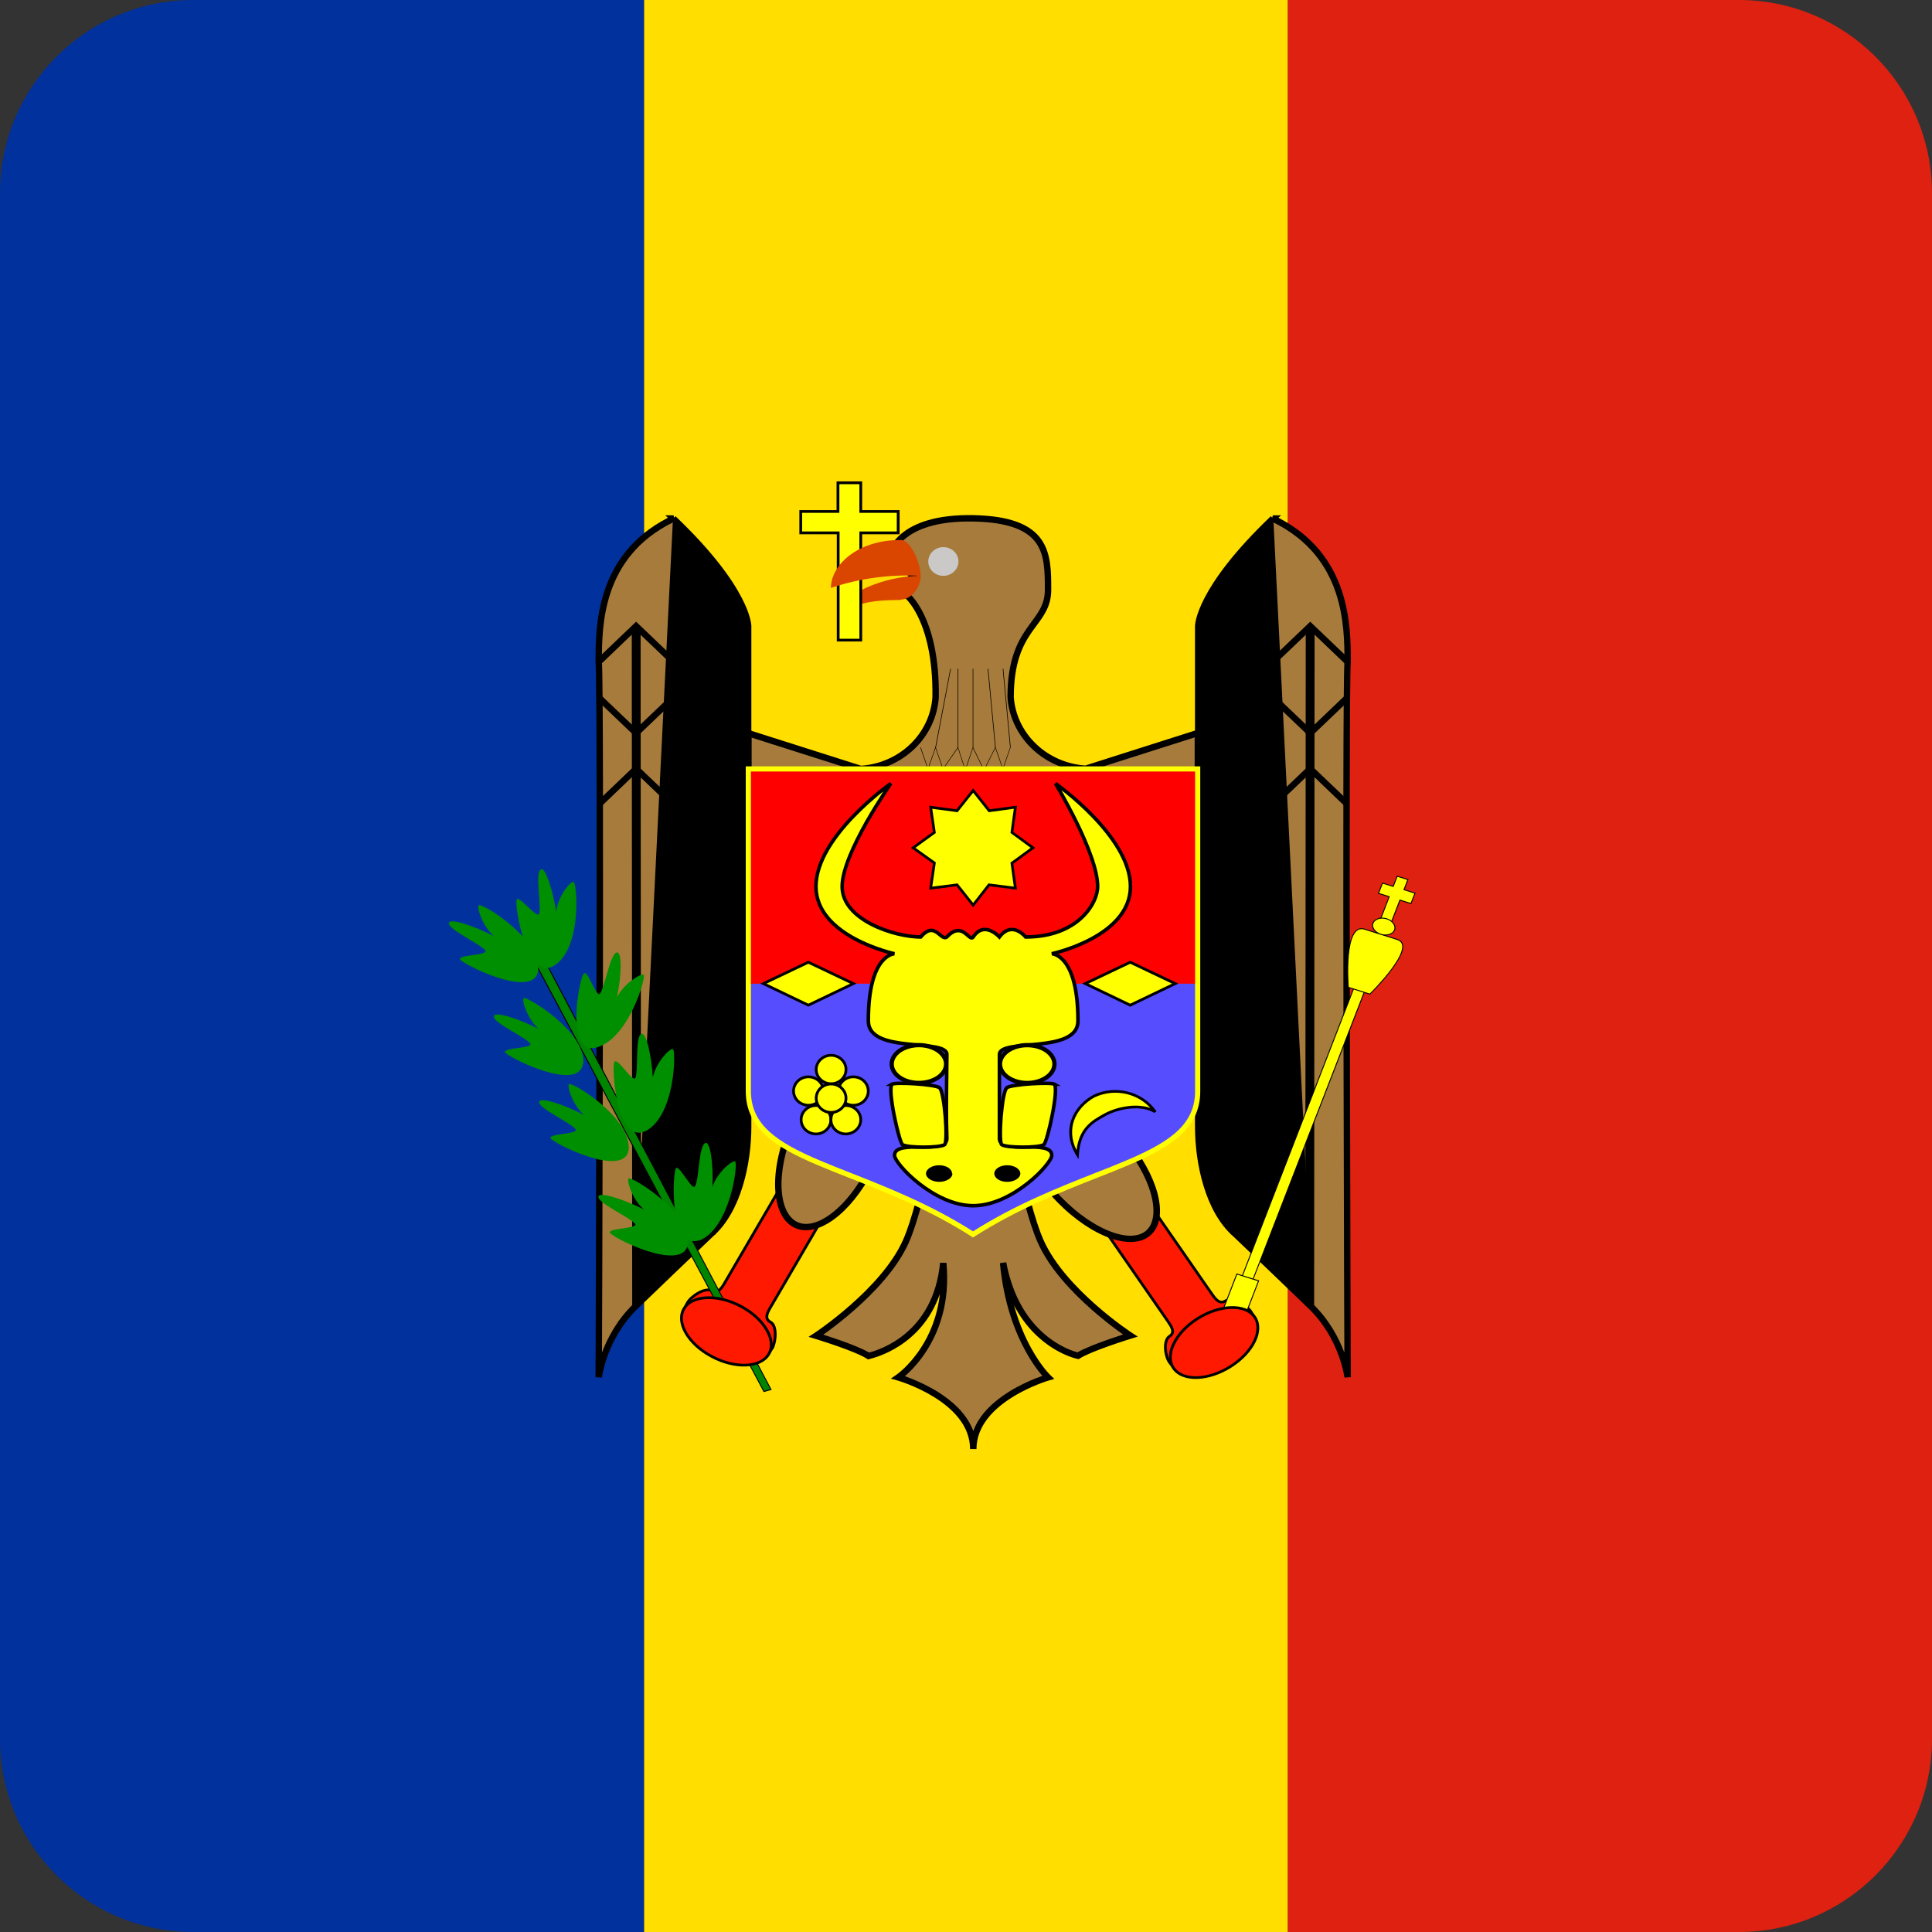 <svg width="40" height="40" viewBox="0 0 40 40" fill="none" xmlns="http://www.w3.org/2000/svg">
<rect x="0" y="0" width="40" height="40" fill="#333333" stroke="none"/>
<g clip-path="url(#clip0_17522_60674)">
<path fill-rule="evenodd" clip-rule="evenodd" d="M0 0H13.336V40H0V0Z" fill="#00319C"/>
<path fill-rule="evenodd" clip-rule="evenodd" d="M13.336 0H26.664V40H13.336V0Z" fill="#FFDE00"/>
<path fill-rule="evenodd" clip-rule="evenodd" d="M26.664 0H40V40H26.664V0Z" fill="#DE2110"/>
<path fill-rule="evenodd" clip-rule="evenodd" d="M22.63 25.119L24.169 27.339C24.256 27.465 24.34 27.587 24.213 27.668C24.081 27.751 24.123 28.076 24.21 28.201C24.381 28.449 24.596 28.493 24.724 28.413L25.891 27.674C26.019 27.593 26.059 27.387 25.888 27.139C25.791 27.015 25.504 26.851 25.376 26.931C25.245 27.014 25.16 26.892 25.076 26.77L23.532 24.543" fill="#FF1900"/>
<path fill-rule="evenodd" clip-rule="evenodd" d="M23.556 24.528L25.1 26.755C25.143 26.817 25.183 26.874 25.226 26.906C25.247 26.921 25.267 26.929 25.287 26.93C25.307 26.932 25.331 26.926 25.36 26.908C25.4 26.883 25.45 26.878 25.5 26.884C25.55 26.891 25.604 26.909 25.656 26.933C25.759 26.981 25.859 27.056 25.911 27.123L25.912 27.124C26.088 27.378 26.054 27.604 25.907 27.697L24.74 28.436C24.593 28.529 24.361 28.47 24.186 28.216C24.138 28.148 24.105 28.03 24.1 27.919C24.098 27.864 24.102 27.808 24.117 27.76C24.131 27.713 24.156 27.67 24.196 27.644C24.224 27.627 24.238 27.608 24.244 27.591C24.251 27.573 24.25 27.552 24.243 27.527C24.229 27.477 24.189 27.419 24.145 27.355L22.606 25.134L22.654 25.104L24.195 27.327C24.237 27.388 24.282 27.453 24.299 27.513C24.308 27.545 24.311 27.578 24.299 27.609C24.288 27.641 24.265 27.668 24.229 27.691C24.204 27.707 24.185 27.736 24.172 27.777C24.16 27.817 24.156 27.866 24.158 27.918C24.163 28.022 24.194 28.129 24.234 28.186C24.401 28.427 24.599 28.458 24.707 28.389L25.875 27.65C25.983 27.582 26.031 27.396 25.864 27.155C25.819 27.098 25.728 27.028 25.631 26.983C25.583 26.961 25.535 26.945 25.493 26.94C25.451 26.934 25.417 26.939 25.393 26.955C25.356 26.978 25.32 26.988 25.285 26.986C25.25 26.984 25.218 26.97 25.191 26.95C25.139 26.912 25.095 26.847 25.054 26.788L23.508 24.558L23.556 24.528Z" fill="black"/>
<path fill-rule="evenodd" clip-rule="evenodd" d="M23.226 23.548C23.913 24.329 24.153 25.224 23.761 25.539C23.369 25.854 22.487 25.475 21.8 24.695C21.113 23.914 20.877 23.016 21.268 22.701C21.66 22.386 22.539 22.761 23.23 23.545L23.226 23.548Z" fill="#A77B3B"/>
<path fill-rule="evenodd" clip-rule="evenodd" d="M21.195 23.508C21.288 23.858 21.513 24.269 21.852 24.653C22.19 25.037 22.574 25.32 22.919 25.468C23.268 25.618 23.552 25.621 23.717 25.489C23.882 25.356 23.927 25.088 23.832 24.734C23.739 24.384 23.513 23.974 23.174 23.59L23.131 23.54L23.134 23.537C22.805 23.177 22.439 22.912 22.11 22.77C21.761 22.621 21.477 22.618 21.312 22.751C21.148 22.884 21.101 23.153 21.195 23.508ZM23.321 23.556L23.325 23.553L23.281 23.504C22.931 23.106 22.531 22.809 22.165 22.652C21.803 22.497 21.452 22.469 21.225 22.651C20.998 22.834 20.966 23.171 21.064 23.539C21.163 23.912 21.399 24.34 21.748 24.736C22.097 25.132 22.497 25.429 22.864 25.587C23.225 25.742 23.578 25.771 23.805 25.588C24.032 25.406 24.062 25.069 23.964 24.702C23.868 24.346 23.646 23.939 23.321 23.556Z" fill="black"/>
<path fill-rule="evenodd" clip-rule="evenodd" d="M16.378 24.209L15.019 26.535C14.942 26.666 14.868 26.794 14.734 26.723C14.597 26.649 14.313 26.834 14.237 26.965C14.085 27.224 14.142 27.427 14.276 27.498L15.498 28.151C15.632 28.222 15.843 28.162 15.994 27.903C16.065 27.763 16.087 27.444 15.953 27.373C15.815 27.3 15.89 27.172 15.964 27.044L17.328 24.711" fill="#FF1900"/>
<path fill-rule="evenodd" clip-rule="evenodd" d="M17.353 24.725L15.99 27.058C15.951 27.123 15.917 27.182 15.908 27.233C15.903 27.258 15.904 27.279 15.913 27.297C15.921 27.314 15.937 27.332 15.967 27.348C16.009 27.37 16.036 27.411 16.053 27.456C16.07 27.502 16.078 27.556 16.079 27.611C16.082 27.721 16.058 27.84 16.02 27.915L16.019 27.916C15.864 28.182 15.638 28.257 15.484 28.175L14.261 27.523C14.108 27.441 14.056 27.217 14.211 26.952C14.254 26.88 14.348 26.798 14.449 26.743C14.499 26.715 14.553 26.693 14.604 26.684C14.655 26.674 14.706 26.675 14.748 26.698C14.778 26.714 14.801 26.717 14.82 26.714C14.84 26.711 14.859 26.701 14.879 26.684C14.919 26.649 14.955 26.589 14.994 26.521L16.353 24.196L16.403 24.223L15.043 26.551C15.006 26.615 14.966 26.683 14.917 26.726C14.892 26.748 14.862 26.765 14.828 26.77C14.793 26.775 14.757 26.767 14.72 26.747C14.693 26.733 14.658 26.73 14.614 26.739C14.571 26.747 14.523 26.766 14.476 26.791C14.382 26.843 14.297 26.919 14.262 26.978C14.114 27.231 14.177 27.413 14.29 27.474L15.513 28.126C15.626 28.186 15.821 28.142 15.969 27.89C16.001 27.825 16.024 27.716 16.021 27.614C16.02 27.562 16.013 27.515 15.998 27.476C15.984 27.438 15.964 27.411 15.938 27.398C15.9 27.377 15.874 27.351 15.86 27.32C15.845 27.29 15.844 27.257 15.851 27.224C15.862 27.163 15.902 27.095 15.938 27.034L17.302 24.698L17.353 24.725Z" fill="black"/>
<path fill-rule="evenodd" clip-rule="evenodd" d="M19.529 22.592C19.486 22.634 19.136 24.85 18.755 25.703C18.291 26.74 16.895 27.656 16.895 27.656C16.895 27.656 17.727 27.907 17.98 28.074C18.042 28.057 19.372 27.777 19.529 26.151C19.683 27.777 18.597 28.517 18.597 28.517C18.597 28.517 20.151 28.96 20.151 30.001C20.151 28.964 21.7 28.517 21.7 28.517C21.7 28.517 20.921 27.777 20.768 26.146C21.074 27.777 22.255 28.057 22.321 28.07C22.57 27.907 23.402 27.651 23.402 27.651C23.402 27.651 22.01 26.744 21.547 25.703C21.166 24.854 20.811 22.63 20.772 22.592H19.529Z" fill="#A77B3B"/>
<path fill-rule="evenodd" clip-rule="evenodd" d="M19.503 22.526H20.799L20.818 22.544C20.828 22.554 20.833 22.565 20.834 22.567C20.836 22.572 20.838 22.577 20.839 22.581C20.842 22.588 20.845 22.598 20.847 22.607C20.852 22.627 20.859 22.655 20.866 22.688C20.88 22.755 20.899 22.849 20.921 22.962C20.926 22.988 20.932 23.016 20.937 23.044C20.98 23.261 21.034 23.535 21.096 23.83C21.238 24.498 21.42 25.259 21.607 25.676C21.833 26.183 22.288 26.663 22.692 27.018C22.893 27.195 23.08 27.34 23.216 27.44C23.285 27.49 23.34 27.529 23.379 27.556C23.398 27.569 23.413 27.579 23.423 27.586C23.428 27.589 23.432 27.592 23.434 27.593L23.437 27.595L23.557 27.673L23.421 27.715L23.419 27.716L23.412 27.718C23.406 27.72 23.397 27.722 23.385 27.726C23.362 27.733 23.329 27.744 23.288 27.757C23.207 27.783 23.096 27.82 22.977 27.862C22.736 27.947 22.474 28.049 22.357 28.125L22.335 28.14L22.308 28.135C22.245 28.123 21.469 27.936 20.994 27.026C21.096 27.394 21.226 27.687 21.349 27.911C21.454 28.102 21.554 28.242 21.627 28.335C21.664 28.381 21.694 28.415 21.715 28.437C21.725 28.448 21.733 28.456 21.738 28.462C21.739 28.463 21.741 28.465 21.742 28.466C21.743 28.466 21.743 28.467 21.744 28.468L21.745 28.469L21.829 28.549L21.718 28.581L21.714 28.582C21.712 28.583 21.707 28.584 21.702 28.586C21.691 28.589 21.675 28.594 21.654 28.601C21.613 28.615 21.553 28.636 21.482 28.665C21.339 28.722 21.15 28.808 20.96 28.927C20.578 29.165 20.217 29.519 20.217 30.001H20.084C20.084 29.517 19.723 29.163 19.339 28.925C19.149 28.807 18.959 28.721 18.816 28.664C18.744 28.636 18.685 28.615 18.643 28.601C18.622 28.594 18.606 28.589 18.595 28.586C18.59 28.584 18.586 28.583 18.583 28.582L18.58 28.581L18.443 28.542L18.56 28.462L18.562 28.461C18.564 28.459 18.567 28.457 18.57 28.455C18.578 28.45 18.588 28.441 18.602 28.43C18.63 28.408 18.671 28.374 18.719 28.328C18.815 28.236 18.942 28.097 19.065 27.907C19.24 27.639 19.405 27.269 19.459 26.791C19.082 27.869 18.121 28.107 18.007 28.136C18.003 28.137 18 28.137 17.998 28.138L17.969 28.146L17.944 28.129C17.825 28.051 17.562 27.949 17.321 27.865C17.202 27.823 17.09 27.787 17.009 27.761C16.968 27.748 16.935 27.737 16.912 27.73C16.9 27.727 16.891 27.724 16.885 27.722L16.878 27.72L16.877 27.719L16.74 27.678L16.859 27.6L16.86 27.6L16.863 27.598C16.865 27.596 16.869 27.593 16.874 27.59C16.884 27.583 16.899 27.573 16.918 27.56C16.957 27.533 17.013 27.494 17.081 27.443C17.218 27.342 17.406 27.196 17.607 27.018C18.012 26.662 18.468 26.181 18.694 25.676C18.881 25.257 19.063 24.497 19.204 23.83C19.262 23.551 19.314 23.29 19.355 23.079C19.363 23.038 19.371 23 19.378 22.963C19.401 22.85 19.42 22.756 19.434 22.689C19.442 22.655 19.448 22.628 19.454 22.608C19.456 22.598 19.459 22.588 19.462 22.58C19.463 22.576 19.465 22.572 19.468 22.567C19.469 22.564 19.474 22.554 19.483 22.544L19.503 22.526ZM17.045 27.633C17.046 27.633 17.048 27.634 17.049 27.634C17.132 27.661 17.244 27.697 17.364 27.739C17.588 27.817 17.849 27.917 17.992 28.003C18.194 27.951 19.321 27.616 19.463 26.144L19.595 26.144C19.674 26.974 19.436 27.581 19.176 27.98C19.047 28.179 18.913 28.326 18.81 28.424C18.783 28.45 18.757 28.473 18.735 28.492C18.772 28.505 18.815 28.521 18.864 28.541C19.012 28.6 19.21 28.689 19.409 28.812C19.707 28.997 20.018 29.266 20.151 29.628C20.283 29.267 20.593 28.999 20.89 28.814C21.088 28.691 21.285 28.601 21.433 28.541C21.491 28.518 21.541 28.5 21.581 28.486C21.564 28.467 21.545 28.444 21.524 28.417C21.446 28.32 21.342 28.173 21.233 27.975C21.015 27.579 20.779 26.978 20.702 26.152L20.833 26.134C21.112 27.622 22.133 27.953 22.309 27.999C22.45 27.915 22.71 27.816 22.933 27.737C23.053 27.695 23.165 27.657 23.247 27.631C23.249 27.63 23.251 27.63 23.252 27.629C23.22 27.607 23.181 27.579 23.138 27.547C22.999 27.445 22.809 27.297 22.604 27.117C22.197 26.759 21.724 26.264 21.486 25.73C21.292 25.298 21.107 24.523 20.966 23.857C20.904 23.562 20.85 23.286 20.807 23.07C20.802 23.041 20.796 23.014 20.791 22.988C20.769 22.874 20.75 22.781 20.736 22.716C20.731 22.693 20.727 22.674 20.723 22.659H19.577C19.573 22.674 19.569 22.694 19.564 22.717C19.549 22.783 19.531 22.875 19.508 22.989C19.501 23.025 19.494 23.064 19.486 23.104C19.444 23.315 19.392 23.577 19.333 23.857C19.193 24.522 19.009 25.296 18.815 25.73C18.578 26.262 18.104 26.758 17.695 27.118C17.49 27.299 17.299 27.447 17.16 27.55C17.116 27.582 17.078 27.61 17.045 27.633Z" fill="black"/>
<path fill-rule="evenodd" clip-rule="evenodd" d="M15.494 15.18L17.822 15.92C18.224 15.895 18.602 15.73 18.887 15.458C19.172 15.186 19.344 14.824 19.37 14.44C19.397 12.793 18.749 12.216 18.596 12.216L18.902 11.923L18.443 11.471C18.443 11.471 18.6 10.702 20.149 10.731C21.698 10.761 21.698 11.471 21.698 12.211C21.698 12.956 20.924 12.956 20.924 14.436C20.951 14.82 21.124 15.182 21.41 15.454C21.695 15.726 22.075 15.89 22.477 15.916L24.8 15.176V22.593H15.494V15.18Z" fill="#A77B3B"/>
<path fill-rule="evenodd" clip-rule="evenodd" d="M18.518 11.452L18.997 11.924L18.717 12.192C18.752 12.214 18.791 12.245 18.832 12.284C18.919 12.37 19.018 12.499 19.11 12.68C19.293 13.041 19.45 13.609 19.437 14.441L19.437 14.443L19.437 14.444C19.409 14.846 19.229 15.223 18.933 15.506C18.636 15.789 18.243 15.96 17.826 15.986L17.813 15.987L15.56 15.271V22.527H24.734V15.267L22.485 15.983L22.473 15.982C22.055 15.956 21.661 15.786 21.364 15.502C21.067 15.219 20.887 14.842 20.858 14.441L20.858 14.438V14.436C20.858 13.681 21.056 13.298 21.257 13.01C21.292 12.96 21.326 12.913 21.358 12.869C21.513 12.659 21.632 12.497 21.632 12.211C21.632 11.836 21.63 11.496 21.451 11.243C21.275 10.995 20.915 10.812 20.148 10.798C19.384 10.783 18.975 10.966 18.757 11.142C18.648 11.23 18.585 11.319 18.55 11.383C18.535 11.411 18.525 11.435 18.518 11.452ZM18.443 11.471L18.378 11.458L18.371 11.493L18.807 11.922L18.431 12.282H18.596C18.596 12.282 18.596 12.282 18.596 12.282C18.596 12.282 18.6 12.282 18.608 12.285C18.616 12.288 18.627 12.293 18.641 12.301C18.667 12.316 18.701 12.342 18.739 12.379C18.815 12.453 18.905 12.57 18.991 12.74C19.163 13.079 19.317 13.623 19.304 14.437C19.278 14.804 19.114 15.149 18.841 15.41C18.571 15.669 18.212 15.826 17.83 15.853L15.427 15.089V22.659H24.867V15.085L22.469 15.849C22.086 15.822 21.727 15.665 21.456 15.406C21.182 15.146 21.017 14.8 20.99 14.433C20.991 13.71 21.179 13.353 21.365 13.085C21.396 13.041 21.428 12.998 21.459 12.956C21.617 12.743 21.765 12.544 21.765 12.211V12.2C21.765 11.839 21.765 11.458 21.559 11.166C21.347 10.867 20.932 10.68 20.151 10.665C19.365 10.65 18.922 10.838 18.674 11.039C18.55 11.139 18.476 11.241 18.433 11.32C18.412 11.359 18.398 11.392 18.39 11.416C18.386 11.428 18.383 11.438 18.381 11.445C18.38 11.449 18.379 11.452 18.379 11.454C18.379 11.455 18.378 11.456 18.378 11.457L18.378 11.458C18.378 11.458 18.378 11.458 18.443 11.471Z" fill="black"/>
<path fill-rule="evenodd" clip-rule="evenodd" d="M19.369 15.46L19.525 15.91L19.835 15.464L19.985 15.928L20.143 15.462L20.372 15.933L20.609 15.462L20.763 15.905L20.913 15.474L20.923 15.477L20.763 15.937L20.607 15.489L20.372 15.957L20.144 15.49L19.985 15.962L19.832 15.488L19.522 15.933L19.369 15.492L19.213 15.937L19.053 15.477L19.064 15.474L19.213 15.905L19.369 15.46Z" fill="black"/>
<path fill-rule="evenodd" clip-rule="evenodd" d="M19.364 15.476L19.675 13.845L19.687 13.847L19.377 15.478L19.364 15.476ZM20.602 15.477L20.449 13.847L20.462 13.846L20.615 15.476L20.602 15.477ZM20.913 15.477L20.76 13.847L20.773 13.846L20.926 15.476L20.913 15.477ZM19.828 15.477V13.846H19.841V15.477H19.828ZM20.139 15.477V13.846H20.151V15.477H20.139Z" fill="black"/>
<path fill-rule="evenodd" clip-rule="evenodd" d="M13.945 10.736C12.396 11.476 12.396 12.96 12.396 13.7C12.448 14.373 12.396 28.514 12.396 28.514C12.396 28.514 12.496 27.677 13.17 27.033L13.94 26.293L14.715 25.553C15.284 25.06 15.489 24.069 15.489 23.329V12.96C15.489 12.96 15.489 12.216 13.94 10.736H13.945Z" fill="#A77B3B"/>
<path fill-rule="evenodd" clip-rule="evenodd" d="M13.956 10.719L13.945 10.669H13.775L13.828 10.72C12.33 11.491 12.33 12.971 12.33 13.696V13.702L12.33 13.705C12.343 13.87 12.349 14.876 12.352 16.299C12.354 17.719 12.352 19.549 12.349 21.359C12.346 23.169 12.341 24.957 12.337 26.293C12.335 26.961 12.333 27.516 12.332 27.904C12.331 28.098 12.331 28.25 12.33 28.354L12.33 28.513C12.33 28.513 12.33 28.513 12.396 28.514L12.33 28.513L12.461 28.521C12.461 28.521 12.462 28.521 12.461 28.521L12.462 28.52C12.462 28.518 12.462 28.516 12.463 28.513C12.464 28.508 12.465 28.499 12.467 28.487C12.471 28.464 12.477 28.43 12.487 28.387C12.506 28.301 12.539 28.18 12.592 28.038C12.699 27.755 12.888 27.395 13.216 27.081L13.986 26.341L14.76 25.602C15.056 25.344 15.255 24.961 15.379 24.553C15.504 24.144 15.556 23.704 15.556 23.329V12.96H15.489C15.556 12.96 15.556 12.96 15.556 12.96L15.556 12.958C15.556 12.957 15.556 12.957 15.556 12.956C15.556 12.953 15.555 12.95 15.555 12.947C15.555 12.94 15.554 12.929 15.552 12.916C15.549 12.89 15.542 12.853 15.529 12.804C15.504 12.706 15.454 12.562 15.354 12.372C15.157 11.993 14.765 11.431 13.986 10.688L13.956 10.719ZM13.929 10.817C12.466 11.543 12.462 12.962 12.462 13.697C12.475 13.877 12.482 14.887 12.484 16.298C12.487 17.719 12.485 19.55 12.482 21.359C12.479 23.169 12.474 24.957 12.47 26.294C12.467 26.962 12.466 27.517 12.464 27.905C12.464 27.939 12.464 27.972 12.464 28.003C12.465 27.999 12.467 27.995 12.468 27.991C12.58 27.696 12.778 27.316 13.124 26.986" fill="black"/>
<path fill-rule="evenodd" clip-rule="evenodd" d="M14.72 12.87L13.945 13.611L13.17 12.871L12.35 13.655L12.442 13.751L13.17 13.054L13.945 13.794L14.719 13.055C14.738 13.074 14.763 13.098 14.792 13.126C14.863 13.195 14.958 13.288 15.054 13.38C15.15 13.473 15.246 13.566 15.32 13.635C15.357 13.67 15.388 13.699 15.411 13.72C15.422 13.73 15.432 13.739 15.44 13.745C15.443 13.748 15.447 13.752 15.451 13.754C15.453 13.756 15.456 13.758 15.46 13.76C15.462 13.761 15.465 13.762 15.469 13.764C15.472 13.765 15.481 13.769 15.494 13.769V13.636C15.506 13.636 15.515 13.64 15.518 13.641C15.521 13.642 15.524 13.644 15.525 13.644C15.526 13.645 15.527 13.646 15.528 13.646C15.527 13.646 15.526 13.645 15.525 13.643C15.519 13.639 15.511 13.632 15.5 13.622C15.478 13.602 15.447 13.573 15.411 13.539C15.338 13.47 15.242 13.377 15.146 13.285C15.05 13.193 14.955 13.1 14.884 13.031C14.848 12.996 14.819 12.967 14.798 12.947L14.766 12.915C14.766 12.915 14.766 12.915 14.719 12.963L14.766 12.915L14.72 12.87Z" fill="black"/>
<path fill-rule="evenodd" clip-rule="evenodd" d="M14.72 15.27L13.945 14.53L13.17 15.27L12.35 14.486L12.442 14.39L13.17 15.086L13.945 14.346L14.719 15.086C14.738 15.067 14.763 15.043 14.792 15.015C14.863 14.945 14.958 14.853 15.054 14.76C15.15 14.668 15.246 14.575 15.32 14.505C15.357 14.471 15.388 14.441 15.411 14.421C15.422 14.41 15.432 14.402 15.44 14.395C15.443 14.392 15.447 14.389 15.451 14.386C15.453 14.385 15.456 14.383 15.46 14.381C15.462 14.38 15.465 14.378 15.469 14.377C15.472 14.375 15.481 14.372 15.494 14.372V14.504C15.506 14.504 15.515 14.501 15.518 14.5C15.521 14.498 15.524 14.497 15.525 14.496C15.526 14.495 15.527 14.495 15.528 14.495C15.527 14.495 15.526 14.496 15.525 14.497C15.519 14.502 15.511 14.509 15.5 14.519C15.478 14.539 15.447 14.567 15.411 14.602C15.338 14.671 15.242 14.763 15.146 14.856C15.05 14.948 14.955 15.041 14.884 15.11C14.848 15.145 14.819 15.174 14.798 15.194L14.766 15.225C14.766 15.226 14.766 15.226 14.719 15.178L14.766 15.225L14.72 15.27Z" fill="black"/>
<path fill-rule="evenodd" clip-rule="evenodd" d="M14.72 15.823L13.945 16.564L13.17 15.824L12.35 16.608L12.442 16.704L13.17 16.007L13.945 16.747L14.719 16.008C14.738 16.027 14.763 16.051 14.792 16.079C14.863 16.148 14.958 16.241 15.054 16.333C15.15 16.426 15.246 16.519 15.32 16.588C15.357 16.623 15.388 16.652 15.411 16.673C15.422 16.683 15.432 16.692 15.44 16.698C15.443 16.701 15.447 16.705 15.451 16.707C15.453 16.709 15.456 16.711 15.46 16.713C15.462 16.714 15.465 16.716 15.469 16.717C15.472 16.718 15.481 16.722 15.494 16.722V16.589C15.506 16.589 15.515 16.593 15.518 16.594C15.521 16.595 15.524 16.597 15.525 16.598C15.526 16.598 15.527 16.599 15.528 16.599C15.527 16.599 15.526 16.598 15.525 16.596C15.519 16.592 15.511 16.585 15.5 16.575C15.478 16.555 15.447 16.526 15.411 16.492C15.338 16.423 15.242 16.331 15.146 16.238C15.05 16.146 14.955 16.053 14.884 15.984C14.848 15.949 14.819 15.92 14.798 15.9L14.766 15.868C14.766 15.868 14.766 15.868 14.719 15.916L14.766 15.868L14.72 15.823Z" fill="black"/>
<path fill-rule="evenodd" clip-rule="evenodd" d="M14.811 25.558L14.802 12.962L14.619 12.962L14.628 25.558L14.811 25.558Z" fill="black"/>
<path fill-rule="evenodd" clip-rule="evenodd" d="M14.04 26.271L14.031 13.706L13.858 13.706L13.867 26.271L14.04 26.271Z" fill="black"/>
<path fill-rule="evenodd" clip-rule="evenodd" d="M13.272 27.038L13.263 12.962L13.08 12.962L13.089 27.038L13.272 27.038Z" fill="black"/>
<path fill-rule="evenodd" clip-rule="evenodd" d="M26.352 10.736C27.901 11.476 27.901 12.96 27.901 13.7C27.849 14.373 27.901 28.514 27.901 28.514C27.901 28.514 27.8 27.677 27.127 27.033L26.356 26.293L25.582 25.553C25.013 25.06 24.808 24.069 24.808 23.329V12.96C24.808 12.96 24.808 12.216 26.356 10.736H26.352Z" fill="#A77B3B"/>
<path fill-rule="evenodd" clip-rule="evenodd" d="M26.341 10.719L26.352 10.669H26.522L26.469 10.72C27.967 11.491 27.967 12.971 27.967 13.696V13.702L27.967 13.705C27.954 13.87 27.948 14.876 27.945 16.299C27.943 17.719 27.944 19.549 27.948 21.359C27.951 23.169 27.956 24.957 27.96 26.293C27.962 26.961 27.964 27.516 27.965 27.904C27.966 28.098 27.966 28.25 27.967 28.354L27.967 28.513C27.967 28.513 27.967 28.513 27.901 28.514L27.967 28.513L27.836 28.521C27.836 28.521 27.835 28.521 27.836 28.521L27.835 28.52C27.835 28.518 27.834 28.516 27.834 28.513C27.833 28.508 27.832 28.499 27.83 28.487C27.826 28.464 27.82 28.43 27.81 28.387C27.791 28.301 27.758 28.18 27.704 28.038C27.598 27.755 27.409 27.395 27.081 27.081L26.311 26.341L25.537 25.602C25.241 25.344 25.042 24.961 24.918 24.553C24.793 24.144 24.741 23.704 24.741 23.329V12.96L24.808 12.96C24.741 12.96 24.741 12.96 24.741 12.96L24.741 12.958C24.741 12.957 24.741 12.957 24.741 12.956C24.741 12.953 24.741 12.95 24.742 12.947C24.742 12.94 24.743 12.929 24.745 12.916C24.748 12.89 24.755 12.853 24.767 12.804C24.793 12.706 24.843 12.562 24.942 12.372C25.14 11.993 25.532 11.431 26.311 10.688L26.341 10.719ZM26.367 10.817C27.83 11.543 27.835 12.962 27.835 13.697C27.822 13.877 27.815 14.887 27.813 16.298C27.81 17.719 27.812 19.55 27.815 21.359C27.818 23.169 27.823 24.957 27.827 26.294C27.829 26.962 27.831 27.517 27.833 27.905C27.833 27.939 27.833 27.972 27.833 28.003C27.831 27.999 27.83 27.995 27.828 27.991C27.717 27.696 27.518 27.316 27.172 26.986" fill="black"/>
<path fill-rule="evenodd" clip-rule="evenodd" d="M25.577 12.87L26.352 13.611L27.127 12.871L27.947 13.655L27.855 13.751L27.127 13.054L26.352 13.794L25.578 13.055C25.559 13.074 25.534 13.098 25.505 13.126C25.434 13.195 25.339 13.288 25.243 13.38C25.147 13.473 25.051 13.566 24.977 13.635C24.94 13.67 24.909 13.699 24.886 13.72C24.875 13.73 24.865 13.739 24.857 13.745C24.854 13.748 24.849 13.752 24.846 13.754C24.844 13.756 24.841 13.758 24.837 13.76C24.835 13.761 24.832 13.762 24.828 13.764C24.825 13.765 24.816 13.769 24.803 13.769V13.636C24.791 13.636 24.782 13.64 24.779 13.641C24.776 13.642 24.773 13.644 24.772 13.644C24.77 13.645 24.77 13.646 24.769 13.646C24.77 13.646 24.771 13.645 24.772 13.643C24.778 13.639 24.786 13.632 24.797 13.622C24.819 13.602 24.849 13.573 24.886 13.539C24.959 13.47 25.055 13.377 25.151 13.285C25.247 13.193 25.342 13.1 25.413 13.031C25.448 12.996 25.478 12.967 25.499 12.947L25.531 12.915C25.531 12.915 25.531 12.915 25.578 12.963L25.531 12.915L25.577 12.87Z" fill="black"/>
<path fill-rule="evenodd" clip-rule="evenodd" d="M25.577 15.27L26.352 14.53L27.127 15.27L27.947 14.486L27.855 14.39L27.127 15.086L26.352 14.346L25.578 15.086C25.559 15.067 25.534 15.043 25.505 15.015C25.434 14.945 25.339 14.853 25.243 14.76C25.147 14.668 25.051 14.575 24.977 14.505C24.94 14.471 24.909 14.441 24.886 14.421C24.875 14.41 24.865 14.402 24.857 14.395C24.854 14.392 24.849 14.389 24.846 14.386C24.844 14.385 24.841 14.383 24.837 14.381C24.835 14.38 24.832 14.378 24.828 14.377C24.825 14.375 24.816 14.372 24.803 14.372V14.504C24.791 14.504 24.782 14.501 24.779 14.5C24.776 14.498 24.773 14.497 24.772 14.496C24.77 14.495 24.77 14.495 24.769 14.495C24.77 14.495 24.771 14.496 24.772 14.497C24.778 14.502 24.786 14.509 24.797 14.519C24.819 14.539 24.849 14.567 24.886 14.602C24.959 14.671 25.055 14.763 25.151 14.856C25.247 14.948 25.342 15.041 25.413 15.11C25.448 15.145 25.478 15.174 25.499 15.194L25.531 15.225C25.531 15.226 25.531 15.226 25.578 15.178L25.531 15.225L25.577 15.27Z" fill="black"/>
<path fill-rule="evenodd" clip-rule="evenodd" d="M25.577 15.823L26.352 16.564L27.127 15.824L27.947 16.608L27.855 16.704L27.127 16.007L26.352 16.747L25.578 16.008C25.559 16.027 25.534 16.051 25.505 16.079C25.434 16.148 25.339 16.241 25.243 16.333C25.147 16.426 25.051 16.519 24.977 16.588C24.94 16.623 24.909 16.652 24.886 16.673C24.875 16.683 24.865 16.692 24.857 16.698C24.854 16.701 24.849 16.705 24.846 16.707C24.844 16.709 24.841 16.711 24.837 16.713C24.835 16.714 24.832 16.716 24.828 16.717C24.825 16.718 24.816 16.722 24.803 16.722V16.589C24.791 16.589 24.782 16.593 24.779 16.594C24.776 16.595 24.773 16.597 24.772 16.598C24.77 16.598 24.77 16.599 24.769 16.599C24.77 16.599 24.771 16.598 24.772 16.596C24.778 16.592 24.786 16.585 24.797 16.575C24.819 16.555 24.849 16.526 24.886 16.492C24.959 16.423 25.055 16.331 25.151 16.238C25.247 16.146 25.342 16.053 25.413 15.984C25.448 15.949 25.478 15.92 25.499 15.9L25.531 15.868C25.531 15.868 25.531 15.868 25.578 15.916L25.531 15.868L25.577 15.823Z" fill="black"/>
<path fill-rule="evenodd" clip-rule="evenodd" d="M25.486 25.558L25.495 12.962L25.678 12.962L25.669 25.558L25.486 25.558Z" fill="black"/>
<path fill-rule="evenodd" clip-rule="evenodd" d="M26.257 26.271L26.265 13.706L26.439 13.706L26.43 26.271L26.257 26.271Z" fill="black"/>
<path fill-rule="evenodd" clip-rule="evenodd" d="M27.025 27.038L27.034 12.962L27.217 12.962L27.208 27.038L27.025 27.038Z" fill="black"/>
<path fill-rule="evenodd" clip-rule="evenodd" d="M18.111 24.004C17.7 24.946 16.978 25.56 16.505 25.371C16.033 25.183 15.98 24.261 16.39 23.319C16.801 22.378 17.528 21.765 18 21.954C18.473 22.142 18.527 23.06 18.115 24.006L18.111 24.004Z" fill="#A77B3B"/>
<path fill-rule="evenodd" clip-rule="evenodd" d="M17.215 22.262C16.933 22.501 16.654 22.88 16.452 23.344C16.25 23.807 16.163 24.263 16.183 24.623C16.204 24.987 16.332 25.231 16.532 25.311C16.732 25.39 17.003 25.305 17.288 25.062C17.57 24.823 17.847 24.443 18.049 23.98L18.076 23.919L18.079 23.92C18.264 23.476 18.342 23.044 18.323 22.701C18.302 22.337 18.174 22.094 17.974 22.014C17.774 21.935 17.502 22.02 17.215 22.262ZM18.146 24.089L18.15 24.091L18.177 24.03C18.386 23.55 18.478 23.074 18.456 22.691C18.435 22.312 18.299 22.001 18.027 21.893C17.754 21.784 17.427 21.912 17.129 22.163C16.827 22.419 16.537 22.816 16.329 23.295C16.12 23.773 16.028 24.249 16.05 24.633C16.071 25.012 16.206 25.324 16.479 25.432C16.751 25.541 17.078 25.413 17.375 25.16C17.662 24.916 17.939 24.541 18.146 24.089Z" fill="black"/>
<path fill-rule="evenodd" clip-rule="evenodd" d="M15.5 15.922H24.797V20.367H15.5V15.922Z" fill="#FF0000"/>
<path fill-rule="evenodd" clip-rule="evenodd" d="M15.5 20.367H24.797V22.578C24.797 24.062 22.477 24.062 20.148 25.547C17.82 24.062 15.5 24.062 15.5 22.578V20.367Z" fill="#564DFF"/>
<path fill-rule="evenodd" clip-rule="evenodd" d="M15.44 15.867H24.85V22.593C24.85 22.98 24.697 23.271 24.433 23.512C24.171 23.749 23.801 23.937 23.364 24.123C23.157 24.211 22.934 24.299 22.699 24.391C21.941 24.69 21.059 25.038 20.174 25.602L20.145 25.621L20.116 25.602C19.233 25.038 18.351 24.691 17.593 24.391C17.358 24.299 17.135 24.211 16.927 24.122C16.49 23.937 16.119 23.748 15.858 23.51C15.594 23.269 15.44 22.977 15.44 22.589V15.867ZM15.547 15.973V22.589C15.547 22.943 15.685 23.208 15.93 23.431C16.177 23.656 16.533 23.839 16.969 24.024C17.172 24.111 17.393 24.197 17.626 24.289C18.378 24.586 19.262 24.934 20.145 25.494C21.03 24.934 21.915 24.586 22.666 24.289C22.899 24.198 23.119 24.111 23.323 24.024C23.758 23.839 24.114 23.657 24.361 23.432C24.605 23.21 24.743 22.946 24.743 22.593V15.973H15.547Z" fill="#FFFF00"/>
<path fill-rule="evenodd" clip-rule="evenodd" d="M18.443 16.222C18.443 16.222 16.893 17.312 16.893 18.354C16.893 19.397 18.52 19.746 18.52 19.746C18.52 19.746 17.978 19.746 17.978 21.136C17.978 21.833 19.604 21.486 19.604 21.833C19.604 22.181 19.583 23.021 19.604 23.573C19.604 23.92 18.52 23.573 18.52 23.92C18.52 24.093 19.335 24.963 20.149 24.963C20.964 24.963 21.776 24.093 21.776 23.92C21.776 23.573 20.692 23.92 20.692 23.573V21.833C20.692 21.486 22.318 21.833 22.318 21.136C22.318 19.746 21.776 19.746 21.776 19.746C21.776 19.746 23.405 19.399 23.405 18.354C23.405 17.31 21.852 16.222 21.852 16.222C21.852 16.222 22.725 17.659 22.725 18.354C22.725 18.702 22.318 19.399 21.234 19.399C21.234 19.399 20.958 19.049 20.692 19.399C20.692 19.399 20.379 19.049 20.149 19.399C20.07 19.517 19.929 19.049 19.604 19.399C19.469 19.491 19.359 19.049 19.062 19.399C18.52 19.399 17.436 19.049 17.436 18.354C17.436 17.659 18.443 16.222 18.443 16.222Z" fill="#FFFF00"/>
<path fill-rule="evenodd" clip-rule="evenodd" d="M21.821 16.241L21.873 16.192L21.852 16.222L21.821 16.241ZM21.909 19.75C21.946 19.74 21.991 19.727 22.042 19.711C22.196 19.661 22.402 19.584 22.608 19.474C23.018 19.256 23.442 18.898 23.442 18.354C23.442 18.084 23.342 17.814 23.194 17.562C23.047 17.31 22.851 17.073 22.655 16.871C22.46 16.668 22.265 16.499 22.118 16.38C22.045 16.32 21.984 16.273 21.941 16.241C21.92 16.226 21.903 16.213 21.891 16.205C21.886 16.201 21.881 16.198 21.878 16.195L21.875 16.193L21.873 16.192C21.873 16.192 21.873 16.192 21.852 16.222C21.821 16.241 21.821 16.241 21.821 16.241L21.822 16.242L21.823 16.245C21.825 16.248 21.827 16.252 21.831 16.257C21.837 16.268 21.846 16.284 21.858 16.304C21.882 16.344 21.916 16.403 21.957 16.476C22.038 16.621 22.147 16.822 22.256 17.044C22.364 17.266 22.473 17.509 22.554 17.74C22.636 17.972 22.689 18.187 22.689 18.354C22.689 18.677 22.305 19.355 21.25 19.362C21.25 19.361 21.249 19.36 21.248 19.36C21.24 19.35 21.227 19.337 21.211 19.322C21.179 19.294 21.133 19.258 21.077 19.234C21.02 19.21 20.953 19.197 20.879 19.216C20.815 19.232 20.751 19.272 20.689 19.344C20.681 19.337 20.672 19.329 20.663 19.321C20.628 19.293 20.579 19.257 20.52 19.234C20.462 19.21 20.393 19.197 20.322 19.216C20.249 19.235 20.18 19.285 20.119 19.378C20.118 19.38 20.117 19.38 20.117 19.381C20.116 19.381 20.115 19.38 20.113 19.38C20.11 19.378 20.105 19.375 20.098 19.37C20.087 19.362 20.076 19.352 20.062 19.339C20.058 19.337 20.055 19.334 20.052 19.331C20.034 19.315 20.013 19.297 19.989 19.282C19.943 19.25 19.883 19.223 19.811 19.231C19.74 19.24 19.664 19.282 19.58 19.37C19.573 19.375 19.566 19.376 19.56 19.375C19.551 19.373 19.54 19.368 19.525 19.358C19.51 19.348 19.495 19.335 19.477 19.32L19.475 19.319C19.457 19.304 19.437 19.287 19.415 19.272C19.37 19.242 19.314 19.217 19.247 19.228C19.184 19.239 19.118 19.28 19.045 19.362C18.78 19.358 18.389 19.273 18.062 19.104C17.727 18.932 17.472 18.68 17.472 18.354C17.472 18.188 17.533 17.973 17.627 17.742C17.721 17.511 17.846 17.268 17.971 17.046C18.097 16.823 18.223 16.623 18.317 16.478C18.364 16.405 18.403 16.346 18.43 16.306C18.444 16.286 18.455 16.27 18.462 16.259C18.466 16.254 18.469 16.25 18.471 16.247L18.473 16.244L18.473 16.243C18.473 16.243 18.473 16.243 18.443 16.222L18.473 16.243L18.422 16.192L18.443 16.222C18.422 16.192 18.422 16.192 18.422 16.192L18.421 16.193L18.418 16.195C18.415 16.198 18.41 16.201 18.404 16.205C18.393 16.213 18.376 16.226 18.355 16.242C18.312 16.274 18.251 16.321 18.178 16.38C18.032 16.499 17.837 16.669 17.642 16.872C17.447 17.074 17.251 17.311 17.104 17.563C16.957 17.815 16.857 18.085 16.857 18.354C16.857 18.897 17.28 19.255 17.689 19.474C17.895 19.584 18.101 19.661 18.255 19.71C18.305 19.727 18.35 19.74 18.387 19.75C18.337 19.778 18.278 19.823 18.22 19.897C18.077 20.08 17.941 20.438 17.941 21.136C17.941 21.231 17.969 21.31 18.018 21.375C18.068 21.439 18.137 21.487 18.216 21.524C18.375 21.597 18.584 21.631 18.787 21.652C18.859 21.66 18.93 21.666 18.998 21.672C19.126 21.684 19.245 21.694 19.344 21.712C19.419 21.725 19.477 21.742 19.516 21.764C19.554 21.785 19.567 21.808 19.567 21.833C19.567 21.93 19.566 22.066 19.564 22.223C19.559 22.628 19.552 23.176 19.567 23.573C19.567 23.605 19.555 23.627 19.534 23.645C19.511 23.664 19.475 23.678 19.427 23.689C19.33 23.709 19.199 23.71 19.062 23.71H19.059C18.926 23.71 18.787 23.71 18.682 23.732C18.628 23.744 18.579 23.762 18.543 23.791C18.505 23.823 18.483 23.866 18.483 23.92C18.483 23.938 18.488 23.956 18.495 23.974C18.502 23.992 18.512 24.012 18.525 24.033C18.55 24.076 18.586 24.126 18.632 24.18C18.723 24.288 18.852 24.414 19.006 24.535C19.315 24.776 19.73 25 20.149 25C20.569 25 20.983 24.776 21.291 24.535C21.445 24.414 21.574 24.288 21.664 24.18C21.71 24.126 21.746 24.076 21.771 24.033C21.784 24.012 21.794 23.992 21.801 23.974C21.808 23.956 21.812 23.938 21.812 23.92C21.812 23.866 21.791 23.823 21.753 23.791C21.716 23.762 21.667 23.744 21.614 23.732C21.509 23.71 21.37 23.71 21.237 23.71H21.234C21.097 23.71 20.966 23.709 20.869 23.689C20.82 23.678 20.785 23.664 20.762 23.645C20.74 23.627 20.728 23.605 20.728 23.573V21.833C20.728 21.808 20.742 21.785 20.779 21.764C20.818 21.742 20.877 21.725 20.952 21.712C21.05 21.694 21.169 21.684 21.297 21.672C21.366 21.666 21.437 21.66 21.509 21.652C21.712 21.631 21.921 21.597 22.079 21.524C22.159 21.487 22.228 21.439 22.277 21.375C22.327 21.31 22.355 21.231 22.355 21.136C22.355 20.438 22.219 20.08 22.076 19.897C22.018 19.823 21.959 19.778 21.909 19.75ZM21.768 19.71L21.772 19.709C21.775 19.709 21.78 19.708 21.786 19.706C21.797 19.704 21.814 19.699 21.837 19.694C21.881 19.682 21.944 19.665 22.019 19.641C22.171 19.592 22.372 19.517 22.573 19.41C22.978 19.193 23.368 18.855 23.368 18.354C23.368 18.102 23.275 17.845 23.131 17.599C22.987 17.354 22.795 17.122 22.602 16.922C22.41 16.722 22.217 16.555 22.072 16.437C22.037 16.409 22.005 16.383 21.976 16.361C21.99 16.385 22.005 16.411 22.021 16.44C22.103 16.586 22.212 16.788 22.322 17.012C22.431 17.235 22.541 17.481 22.623 17.716C22.706 17.949 22.762 18.174 22.762 18.354C22.762 18.725 22.335 19.436 21.234 19.436H21.216L21.205 19.422C21.204 19.421 21.204 19.42 21.203 19.42C21.203 19.419 21.203 19.419 21.202 19.419C21.201 19.416 21.198 19.413 21.194 19.409C21.187 19.401 21.176 19.39 21.162 19.377C21.133 19.351 21.094 19.321 21.048 19.302C21.002 19.282 20.951 19.273 20.898 19.287C20.844 19.301 20.784 19.338 20.721 19.421L20.694 19.456L20.664 19.423C20.664 19.423 20.662 19.421 20.661 19.42C20.659 19.418 20.656 19.415 20.652 19.411C20.643 19.402 20.631 19.391 20.616 19.378C20.584 19.352 20.541 19.322 20.493 19.302C20.444 19.282 20.392 19.273 20.34 19.287C20.29 19.3 20.234 19.337 20.18 19.419C20.165 19.441 20.142 19.457 20.114 19.455C20.09 19.453 20.07 19.44 20.054 19.429C20.041 19.419 20.026 19.406 20.012 19.394C20.009 19.391 20.006 19.389 20.003 19.386C19.986 19.371 19.968 19.356 19.948 19.342C19.909 19.316 19.867 19.299 19.82 19.304C19.771 19.31 19.709 19.34 19.631 19.424L19.628 19.427L19.625 19.429C19.601 19.446 19.575 19.451 19.549 19.447C19.524 19.444 19.503 19.432 19.484 19.419C19.466 19.407 19.448 19.392 19.431 19.378L19.428 19.375C19.41 19.36 19.392 19.345 19.373 19.333C19.336 19.308 19.3 19.294 19.259 19.301C19.217 19.308 19.162 19.338 19.09 19.423L19.079 19.436H19.062C18.785 19.436 18.373 19.347 18.029 19.17C17.686 18.994 17.399 18.723 17.399 18.354C17.399 18.173 17.464 17.948 17.559 17.714C17.654 17.48 17.781 17.233 17.907 17.009C18.034 16.786 18.16 16.584 18.255 16.438C18.267 16.419 18.278 16.402 18.289 16.385C18.269 16.401 18.247 16.419 18.224 16.437C18.08 16.555 17.887 16.723 17.695 16.923C17.502 17.123 17.311 17.355 17.167 17.6C17.024 17.846 16.93 18.103 16.93 18.354C16.93 18.854 17.32 19.192 17.724 19.409C17.925 19.516 18.126 19.592 18.277 19.64C18.352 19.665 18.415 19.682 18.459 19.694C18.481 19.699 18.498 19.703 18.51 19.706C18.516 19.708 18.52 19.709 18.523 19.709L18.527 19.71L18.52 19.782C18.52 19.782 18.52 19.783 18.52 19.782C18.519 19.782 18.518 19.783 18.517 19.783C18.514 19.784 18.509 19.784 18.503 19.785C18.491 19.787 18.472 19.792 18.45 19.802C18.404 19.821 18.342 19.861 18.278 19.943C18.149 20.107 18.015 20.445 18.015 21.136C18.015 21.216 18.038 21.279 18.077 21.33C18.117 21.381 18.175 21.423 18.247 21.457C18.394 21.525 18.592 21.557 18.795 21.579C18.863 21.587 18.932 21.593 19 21.599C19.13 21.61 19.255 21.621 19.357 21.64C19.434 21.653 19.502 21.672 19.552 21.7C19.604 21.729 19.641 21.772 19.641 21.833C19.641 21.931 19.639 22.069 19.637 22.227C19.632 22.631 19.625 23.175 19.641 23.571L19.641 23.573C19.641 23.627 19.619 23.67 19.581 23.701C19.545 23.731 19.496 23.749 19.442 23.761C19.337 23.783 19.198 23.783 19.065 23.783H19.062C18.925 23.783 18.794 23.783 18.697 23.804C18.649 23.814 18.613 23.829 18.59 23.848C18.569 23.866 18.557 23.888 18.557 23.92C18.557 23.924 18.558 23.933 18.564 23.947C18.569 23.96 18.577 23.977 18.588 23.996C18.611 24.034 18.644 24.08 18.688 24.132C18.775 24.236 18.901 24.359 19.052 24.477C19.355 24.714 19.754 24.926 20.149 24.926C20.545 24.926 20.943 24.714 21.245 24.477C21.396 24.359 21.521 24.236 21.608 24.132C21.652 24.08 21.685 24.034 21.708 23.996C21.719 23.977 21.727 23.96 21.732 23.947C21.738 23.933 21.739 23.924 21.739 23.92C21.739 23.888 21.727 23.866 21.706 23.848C21.683 23.829 21.647 23.814 21.599 23.804C21.502 23.783 21.371 23.783 21.234 23.783H21.23C21.097 23.783 20.959 23.783 20.853 23.761C20.8 23.749 20.751 23.731 20.715 23.701C20.677 23.67 20.655 23.627 20.655 23.573V21.833C20.655 21.772 20.692 21.729 20.743 21.7C20.793 21.672 20.862 21.653 20.939 21.64C21.041 21.621 21.165 21.61 21.296 21.599C21.363 21.593 21.433 21.587 21.501 21.579C21.704 21.557 21.902 21.525 22.048 21.457C22.121 21.423 22.179 21.381 22.219 21.33C22.258 21.279 22.281 21.216 22.281 21.136C22.281 20.445 22.146 20.107 22.018 19.943C21.954 19.861 21.891 19.821 21.846 19.802C21.823 19.792 21.805 19.787 21.792 19.785C21.786 19.784 21.782 19.784 21.779 19.783C21.778 19.783 21.777 19.783 21.776 19.783L21.768 19.71Z" fill="black"/>
<path fill-rule="evenodd" clip-rule="evenodd" d="M18.472 22.447C18.361 22.518 18.613 23.651 18.686 23.7C18.796 23.768 19.449 23.768 19.556 23.7C19.633 23.651 19.556 22.587 19.449 22.518C19.338 22.447 18.548 22.4 18.469 22.447H18.472Z" fill="#FFFF00"/>
<path fill-rule="evenodd" clip-rule="evenodd" d="M19.387 22.457C19.42 22.465 19.449 22.474 19.469 22.487C19.483 22.496 19.493 22.511 19.501 22.524C19.509 22.538 19.516 22.555 19.522 22.574C19.535 22.613 19.547 22.662 19.558 22.718C19.579 22.829 19.596 22.972 19.608 23.113C19.619 23.254 19.625 23.395 19.623 23.505C19.622 23.559 19.619 23.607 19.614 23.643C19.611 23.661 19.608 23.677 19.603 23.691C19.599 23.702 19.592 23.72 19.576 23.731C19.557 23.743 19.53 23.751 19.5 23.758C19.47 23.765 19.434 23.77 19.394 23.775C19.315 23.784 19.218 23.788 19.122 23.788C19.026 23.788 18.929 23.784 18.849 23.775C18.809 23.77 18.773 23.765 18.743 23.758C18.713 23.751 18.686 23.743 18.667 23.731L18.666 23.73C18.658 23.725 18.653 23.719 18.649 23.714C18.645 23.708 18.641 23.702 18.638 23.695C18.631 23.683 18.624 23.666 18.617 23.648C18.603 23.61 18.587 23.561 18.571 23.503C18.538 23.388 18.503 23.238 18.474 23.088C18.445 22.939 18.421 22.788 18.412 22.669C18.407 22.609 18.406 22.557 18.41 22.516C18.411 22.505 18.412 22.494 18.414 22.484H18.334L18.45 22.415C18.46 22.409 18.473 22.406 18.484 22.403C18.496 22.401 18.51 22.399 18.525 22.397C18.556 22.394 18.595 22.392 18.639 22.392C18.728 22.39 18.838 22.394 18.95 22.401C19.061 22.409 19.174 22.42 19.266 22.434C19.312 22.441 19.353 22.448 19.387 22.457ZM18.493 22.477C18.492 22.478 18.491 22.48 18.49 22.484C18.487 22.492 18.485 22.505 18.483 22.523C18.48 22.557 18.48 22.605 18.485 22.663C18.494 22.778 18.517 22.926 18.546 23.074C18.575 23.223 18.61 23.37 18.642 23.483C18.657 23.54 18.672 23.587 18.686 23.622C18.692 23.639 18.698 23.652 18.703 23.661C18.705 23.665 18.707 23.668 18.708 23.67C18.717 23.675 18.734 23.681 18.759 23.686C18.786 23.692 18.819 23.698 18.858 23.702C18.934 23.71 19.028 23.714 19.122 23.714C19.216 23.714 19.31 23.71 19.386 23.702C19.424 23.698 19.458 23.692 19.484 23.686C19.508 23.681 19.523 23.675 19.532 23.671C19.533 23.67 19.533 23.669 19.534 23.667C19.536 23.66 19.539 23.648 19.541 23.632C19.546 23.601 19.549 23.556 19.55 23.503C19.552 23.397 19.546 23.259 19.535 23.119C19.523 22.979 19.506 22.84 19.485 22.731C19.475 22.677 19.464 22.632 19.453 22.598C19.447 22.581 19.441 22.569 19.436 22.56C19.431 22.551 19.429 22.549 19.429 22.549C19.429 22.549 19.429 22.549 19.429 22.549C19.421 22.543 19.401 22.536 19.369 22.528C19.339 22.521 19.3 22.513 19.255 22.507C19.165 22.493 19.055 22.482 18.945 22.475C18.835 22.468 18.726 22.464 18.64 22.465C18.597 22.466 18.561 22.467 18.533 22.47C18.519 22.472 18.508 22.473 18.499 22.475C18.497 22.476 18.495 22.477 18.493 22.477Z" fill="black"/>
<path fill-rule="evenodd" clip-rule="evenodd" d="M21.825 22.447C21.936 22.518 21.684 23.651 21.611 23.7C21.5 23.768 20.848 23.768 20.741 23.7C20.664 23.651 20.741 22.587 20.848 22.518C20.958 22.447 21.749 22.4 21.828 22.447H21.825Z" fill="#FFFF00"/>
<path fill-rule="evenodd" clip-rule="evenodd" d="M20.91 22.457C20.877 22.465 20.848 22.474 20.828 22.487C20.814 22.496 20.804 22.511 20.796 22.524C20.788 22.538 20.781 22.555 20.775 22.574C20.762 22.613 20.75 22.662 20.739 22.718C20.718 22.829 20.701 22.972 20.689 23.113C20.677 23.254 20.672 23.395 20.674 23.505C20.674 23.559 20.677 23.607 20.683 23.643C20.685 23.661 20.689 23.677 20.694 23.691C20.698 23.702 20.705 23.72 20.721 23.731C20.74 23.743 20.767 23.751 20.796 23.758C20.827 23.765 20.863 23.77 20.902 23.775C20.982 23.784 21.079 23.788 21.175 23.788C21.271 23.788 21.367 23.784 21.447 23.775C21.487 23.77 21.524 23.765 21.554 23.758C21.584 23.751 21.611 23.743 21.63 23.731L21.631 23.73C21.639 23.725 21.644 23.719 21.648 23.714C21.652 23.708 21.656 23.702 21.659 23.695C21.666 23.683 21.673 23.666 21.68 23.648C21.694 23.61 21.71 23.561 21.726 23.503C21.759 23.388 21.794 23.238 21.823 23.088C21.852 22.939 21.876 22.788 21.885 22.669C21.89 22.609 21.891 22.557 21.887 22.516C21.886 22.505 21.885 22.494 21.883 22.484H21.963L21.847 22.415C21.837 22.409 21.824 22.406 21.813 22.403C21.801 22.401 21.787 22.399 21.772 22.397C21.741 22.394 21.701 22.392 21.657 22.392C21.569 22.39 21.459 22.394 21.347 22.401C21.236 22.409 21.123 22.42 21.031 22.434C20.985 22.441 20.944 22.448 20.91 22.457ZM21.804 22.477C21.804 22.478 21.805 22.48 21.807 22.484C21.81 22.492 21.812 22.505 21.814 22.523C21.817 22.557 21.816 22.605 21.812 22.663C21.803 22.778 21.78 22.926 21.751 23.074C21.722 23.223 21.687 23.37 21.655 23.483C21.64 23.54 21.624 23.587 21.611 23.622C21.605 23.639 21.599 23.652 21.594 23.661C21.592 23.665 21.59 23.668 21.589 23.67C21.58 23.675 21.563 23.681 21.538 23.686C21.511 23.692 21.478 23.698 21.439 23.702C21.363 23.71 21.269 23.714 21.175 23.714C21.081 23.714 20.987 23.71 20.911 23.702C20.872 23.698 20.839 23.692 20.813 23.686C20.789 23.681 20.773 23.675 20.765 23.671C20.764 23.67 20.764 23.669 20.763 23.667C20.761 23.66 20.758 23.648 20.756 23.632C20.751 23.601 20.748 23.556 20.747 23.503C20.745 23.397 20.751 23.259 20.762 23.119C20.774 22.979 20.791 22.84 20.811 22.731C20.822 22.677 20.833 22.632 20.844 22.598C20.85 22.581 20.856 22.569 20.861 22.56C20.865 22.551 20.868 22.549 20.868 22.549C20.868 22.549 20.868 22.549 20.868 22.549C20.876 22.543 20.895 22.536 20.927 22.528C20.958 22.521 20.997 22.513 21.042 22.507C21.132 22.493 21.242 22.482 21.352 22.475C21.462 22.468 21.571 22.464 21.657 22.465C21.7 22.466 21.736 22.467 21.764 22.47C21.778 22.472 21.789 22.473 21.797 22.475C21.8 22.476 21.802 22.477 21.804 22.477Z" fill="black"/>
<path fill-rule="evenodd" clip-rule="evenodd" d="M19.588 22.03C19.588 22.134 19.529 22.233 19.423 22.307C19.318 22.38 19.174 22.421 19.025 22.421C18.876 22.421 18.732 22.38 18.627 22.307C18.521 22.233 18.462 22.134 18.462 22.03C18.462 21.926 18.521 21.826 18.627 21.753C18.732 21.68 18.876 21.638 19.025 21.638C19.174 21.638 19.318 21.68 19.423 21.753C19.529 21.826 19.588 21.926 19.588 22.03Z" fill="#FFFF00"/>
<path fill-rule="evenodd" clip-rule="evenodd" d="M19.025 21.682C18.883 21.682 18.749 21.722 18.652 21.789C18.555 21.857 18.506 21.944 18.506 22.03C18.506 22.116 18.555 22.203 18.652 22.271C18.749 22.338 18.883 22.377 19.025 22.377C19.167 22.377 19.301 22.338 19.398 22.271C19.495 22.203 19.544 22.116 19.544 22.03C19.544 21.944 19.495 21.857 19.398 21.789C19.301 21.722 19.167 21.682 19.025 21.682ZM18.602 21.717C18.716 21.637 18.868 21.594 19.025 21.594C19.182 21.594 19.334 21.637 19.448 21.717C19.563 21.796 19.632 21.908 19.632 22.03C19.632 22.152 19.563 22.264 19.448 22.343C19.334 22.422 19.182 22.465 19.025 22.465C18.868 22.465 18.716 22.422 18.602 22.343C18.487 22.264 18.418 22.152 18.418 22.03C18.418 21.908 18.487 21.796 18.602 21.717Z" fill="black"/>
<path fill-rule="evenodd" clip-rule="evenodd" d="M21.831 22.03C21.831 22.134 21.771 22.233 21.666 22.307C21.56 22.38 21.417 22.422 21.267 22.422C21.118 22.422 20.975 22.38 20.869 22.307C20.763 22.233 20.704 22.134 20.704 22.03C20.704 21.926 20.763 21.827 20.869 21.753C20.975 21.68 21.118 21.638 21.267 21.638C21.417 21.638 21.56 21.68 21.666 21.753C21.771 21.827 21.831 21.926 21.831 22.03Z" fill="#FFFF00"/>
<path fill-rule="evenodd" clip-rule="evenodd" d="M21.267 21.683C21.125 21.683 20.991 21.722 20.894 21.789C20.797 21.857 20.748 21.944 20.748 22.03C20.748 22.116 20.797 22.203 20.894 22.271C20.991 22.338 21.125 22.378 21.267 22.378C21.409 22.378 21.543 22.338 21.64 22.271C21.737 22.203 21.787 22.116 21.787 22.03C21.787 21.944 21.737 21.857 21.64 21.789C21.543 21.722 21.409 21.683 21.267 21.683ZM20.844 21.717C20.958 21.638 21.11 21.594 21.267 21.594C21.424 21.594 21.577 21.638 21.691 21.717C21.805 21.796 21.875 21.908 21.875 22.03C21.875 22.152 21.805 22.264 21.691 22.343C21.577 22.422 21.424 22.466 21.267 22.466C21.11 22.466 20.958 22.422 20.844 22.343C20.73 22.264 20.66 22.152 20.66 22.03C20.66 21.908 20.73 21.796 20.844 21.717Z" fill="black"/>
<path fill-rule="evenodd" clip-rule="evenodd" d="M21.125 24.297C21.125 24.391 21 24.469 20.852 24.469C20.703 24.469 20.586 24.391 20.586 24.297C20.586 24.203 20.703 24.125 20.852 24.125C21 24.125 21.125 24.203 21.125 24.297ZM19.719 24.297C19.719 24.391 19.594 24.469 19.445 24.469C19.297 24.469 19.172 24.391 19.172 24.297C19.172 24.203 19.297 24.125 19.445 24.125C19.594 24.125 19.711 24.203 19.711 24.297H19.719Z" fill="black"/>
<path fill-rule="evenodd" clip-rule="evenodd" d="M20.148 18.74L19.815 18.32L19.268 18.389L19.345 17.867L18.906 17.553L19.345 17.235L19.268 16.713L19.815 16.786L20.148 16.366L20.481 16.786L21.023 16.713L20.95 17.235L21.386 17.553L20.95 17.871L21.023 18.389L20.477 18.32L20.148 18.74Z" fill="#FFFF00"/>
<path fill-rule="evenodd" clip-rule="evenodd" d="M20.148 16.321L20.493 16.756L21.056 16.68L20.98 17.222L21.433 17.553L20.98 17.884L21.056 18.421L20.489 18.349L20.148 18.785L19.803 18.349L19.236 18.421L19.315 17.88L18.858 17.553L19.315 17.222L19.236 16.68L19.803 16.756L20.148 16.321ZM20.148 16.411L19.827 16.816L19.301 16.745L19.375 17.247L18.953 17.553L19.375 17.854L19.301 18.357L19.827 18.29L20.148 18.695L20.464 18.29L20.99 18.357L20.921 17.858L21.339 17.553L20.921 17.247L20.99 16.745L20.469 16.816L20.148 16.411Z" fill="black"/>
<path fill-rule="evenodd" clip-rule="evenodd" d="M22.468 20.364L23.4 20.812L24.332 20.364L23.4 19.921L22.468 20.364Z" fill="#FFFF00"/>
<path fill-rule="evenodd" clip-rule="evenodd" d="M23.4 19.89L24.398 20.364L23.4 20.843L22.402 20.364L23.4 19.89ZM22.535 20.365L23.4 20.78L24.266 20.365L23.4 19.953L22.535 20.365Z" fill="black"/>
<path fill-rule="evenodd" clip-rule="evenodd" d="M15.804 20.364L16.736 20.812L17.668 20.364L16.736 19.921L15.804 20.364Z" fill="#FFFF00"/>
<path fill-rule="evenodd" clip-rule="evenodd" d="M16.736 19.89L17.734 20.364L16.736 20.843L15.738 20.364L16.736 19.89ZM15.87 20.365L16.736 20.78L17.602 20.365L16.736 19.953L15.87 20.365Z" fill="black"/>
<path fill-rule="evenodd" clip-rule="evenodd" d="M23.918 23.02C23.632 22.839 23.152 22.929 22.882 23.077C22.613 23.225 22.343 23.373 22.307 23.908C21.998 23.393 22.242 22.918 22.651 22.693C22.869 22.59 23.117 22.568 23.351 22.629C23.585 22.69 23.787 22.83 23.92 23.023L23.918 23.02Z" fill="#FFFF00"/>
<path fill-rule="evenodd" clip-rule="evenodd" d="M22.288 23.812C22.316 23.592 22.388 23.441 22.485 23.329C22.594 23.203 22.732 23.127 22.866 23.053L22.868 23.052C23.006 22.977 23.197 22.916 23.391 22.897C23.537 22.883 23.688 22.893 23.818 22.94C23.693 22.803 23.529 22.704 23.344 22.656C23.118 22.597 22.876 22.619 22.665 22.718C22.466 22.827 22.308 22.997 22.237 23.201C22.174 23.382 22.179 23.592 22.288 23.812ZM23.938 22.999C23.801 22.805 23.595 22.663 23.358 22.602C23.118 22.539 22.862 22.562 22.638 22.667L22.637 22.668C22.427 22.783 22.258 22.964 22.182 23.182C22.106 23.402 22.123 23.658 22.282 23.922L22.33 24.002L22.336 23.911C22.354 23.648 22.429 23.483 22.53 23.365C22.632 23.247 22.762 23.176 22.897 23.101C23.028 23.029 23.212 22.971 23.398 22.953C23.584 22.935 23.767 22.958 23.902 23.043L23.911 23.03L23.945 23.01L23.939 23L23.938 22.999Z" fill="black"/>
<path fill-rule="evenodd" clip-rule="evenodd" d="M17.516 22.143C17.516 22.222 17.483 22.297 17.425 22.352C17.367 22.407 17.289 22.438 17.207 22.438C17.125 22.438 17.047 22.407 16.989 22.352C16.931 22.297 16.899 22.222 16.899 22.143C16.899 22.065 16.931 21.99 16.989 21.935C17.047 21.88 17.125 21.849 17.207 21.849C17.289 21.849 17.367 21.88 17.425 21.935C17.483 21.99 17.516 22.065 17.516 22.143Z" fill="#FFFF00"/>
<path fill-rule="evenodd" clip-rule="evenodd" d="M17.207 21.877C17.132 21.877 17.061 21.906 17.009 21.956C16.956 22.006 16.927 22.073 16.927 22.143C16.927 22.214 16.956 22.281 17.009 22.331C17.061 22.381 17.132 22.41 17.207 22.41C17.282 22.41 17.353 22.381 17.405 22.331C17.458 22.281 17.487 22.214 17.487 22.143C17.487 22.073 17.458 22.006 17.405 21.956C17.353 21.906 17.282 21.877 17.207 21.877ZM16.969 21.915C17.032 21.854 17.118 21.82 17.207 21.82C17.296 21.82 17.382 21.854 17.445 21.915C17.508 21.975 17.544 22.057 17.544 22.143C17.544 22.23 17.508 22.312 17.445 22.373C17.382 22.433 17.296 22.467 17.207 22.467C17.118 22.467 17.032 22.433 16.969 22.373C16.906 22.312 16.87 22.23 16.87 22.143C16.87 22.057 16.906 21.975 16.969 21.915Z" fill="black"/>
<path fill-rule="evenodd" clip-rule="evenodd" d="M17.203 23.183C17.203 23.261 17.171 23.336 17.113 23.391C17.055 23.446 16.976 23.477 16.895 23.477C16.813 23.477 16.734 23.446 16.676 23.391C16.619 23.336 16.586 23.261 16.586 23.183C16.586 23.104 16.619 23.029 16.676 22.974C16.734 22.919 16.813 22.888 16.895 22.888C16.976 22.888 17.055 22.919 17.113 22.974C17.171 23.029 17.203 23.104 17.203 23.183Z" fill="#FFFF00"/>
<path fill-rule="evenodd" clip-rule="evenodd" d="M16.895 22.916C16.82 22.916 16.749 22.945 16.696 22.995C16.644 23.045 16.615 23.112 16.615 23.183C16.615 23.253 16.644 23.32 16.696 23.37C16.749 23.421 16.82 23.449 16.895 23.449C16.969 23.449 17.041 23.421 17.093 23.37C17.145 23.32 17.174 23.253 17.174 23.183C17.174 23.112 17.145 23.045 17.093 22.995C17.041 22.945 16.969 22.916 16.895 22.916ZM16.657 22.954C16.72 22.893 16.806 22.859 16.895 22.859C16.983 22.859 17.069 22.893 17.132 22.954C17.196 23.014 17.232 23.096 17.232 23.183C17.232 23.269 17.196 23.351 17.132 23.412C17.069 23.472 16.983 23.506 16.895 23.506C16.806 23.506 16.72 23.472 16.657 23.412C16.593 23.351 16.558 23.269 16.558 23.183C16.558 23.096 16.593 23.014 16.657 22.954Z" fill="black"/>
<path fill-rule="evenodd" clip-rule="evenodd" d="M17.047 22.589C17.047 22.667 17.014 22.742 16.956 22.797C16.899 22.853 16.82 22.884 16.738 22.884C16.657 22.884 16.578 22.853 16.52 22.797C16.462 22.742 16.43 22.667 16.43 22.589C16.43 22.511 16.462 22.436 16.52 22.38C16.578 22.325 16.657 22.294 16.738 22.294C16.82 22.294 16.899 22.325 16.956 22.38C17.014 22.436 17.047 22.511 17.047 22.589Z" fill="#FFFF00"/>
<path fill-rule="evenodd" clip-rule="evenodd" d="M16.738 22.323C16.664 22.323 16.592 22.351 16.54 22.401C16.488 22.451 16.458 22.519 16.458 22.589C16.458 22.659 16.488 22.727 16.54 22.777C16.592 22.827 16.664 22.855 16.738 22.855C16.813 22.855 16.884 22.827 16.937 22.777C16.989 22.727 17.018 22.659 17.018 22.589C17.018 22.519 16.989 22.451 16.937 22.401C16.884 22.351 16.813 22.323 16.738 22.323ZM16.5 22.36C16.564 22.299 16.649 22.266 16.738 22.266C16.827 22.266 16.913 22.299 16.976 22.36C17.04 22.42 17.075 22.503 17.075 22.589C17.075 22.675 17.04 22.757 16.976 22.818C16.913 22.878 16.827 22.912 16.738 22.912C16.649 22.912 16.564 22.878 16.5 22.818C16.437 22.757 16.401 22.675 16.401 22.589C16.401 22.503 16.437 22.42 16.5 22.36Z" fill="black"/>
<path fill-rule="evenodd" clip-rule="evenodd" d="M17.82 23.183C17.82 23.261 17.788 23.336 17.73 23.391C17.672 23.446 17.594 23.477 17.512 23.477C17.43 23.477 17.352 23.446 17.294 23.391C17.236 23.336 17.203 23.261 17.203 23.183C17.203 23.104 17.236 23.029 17.294 22.974C17.352 22.919 17.43 22.888 17.512 22.888C17.594 22.888 17.672 22.919 17.73 22.974C17.788 23.029 17.82 23.104 17.82 23.183Z" fill="#FFFF00"/>
<path fill-rule="evenodd" clip-rule="evenodd" d="M17.512 22.916C17.437 22.916 17.366 22.945 17.313 22.995C17.261 23.045 17.232 23.112 17.232 23.183C17.232 23.253 17.261 23.32 17.313 23.37C17.366 23.421 17.437 23.449 17.512 23.449C17.586 23.449 17.658 23.421 17.71 23.37C17.763 23.32 17.792 23.253 17.792 23.183C17.792 23.112 17.763 23.045 17.71 22.995C17.658 22.945 17.586 22.916 17.512 22.916ZM17.274 22.954C17.337 22.893 17.423 22.859 17.512 22.859C17.601 22.859 17.686 22.893 17.75 22.954C17.813 23.014 17.849 23.096 17.849 23.183C17.849 23.269 17.813 23.351 17.75 23.412C17.686 23.472 17.601 23.506 17.512 23.506C17.423 23.506 17.337 23.472 17.274 23.412C17.211 23.351 17.174 23.269 17.174 23.183C17.174 23.096 17.211 23.014 17.274 22.954Z" fill="black"/>
<path fill-rule="evenodd" clip-rule="evenodd" d="M17.977 22.589C17.977 22.667 17.944 22.742 17.886 22.797C17.828 22.853 17.75 22.884 17.668 22.884C17.586 22.884 17.508 22.853 17.45 22.797C17.392 22.742 17.36 22.667 17.36 22.589C17.36 22.511 17.392 22.436 17.45 22.38C17.508 22.325 17.586 22.294 17.668 22.294C17.75 22.294 17.828 22.325 17.886 22.38C17.944 22.436 17.977 22.511 17.977 22.589Z" fill="#FFFF00"/>
<path fill-rule="evenodd" clip-rule="evenodd" d="M17.668 22.323C17.593 22.323 17.522 22.351 17.47 22.401C17.417 22.451 17.388 22.519 17.388 22.589C17.388 22.659 17.417 22.727 17.47 22.777C17.522 22.827 17.593 22.855 17.668 22.855C17.743 22.855 17.814 22.827 17.866 22.777C17.919 22.727 17.948 22.659 17.948 22.589C17.948 22.519 17.919 22.451 17.866 22.401C17.814 22.351 17.743 22.323 17.668 22.323ZM17.43 22.36C17.494 22.299 17.579 22.266 17.668 22.266C17.757 22.266 17.843 22.299 17.906 22.36C17.969 22.42 18.005 22.503 18.005 22.589C18.005 22.675 17.969 22.757 17.906 22.818C17.843 22.878 17.757 22.912 17.668 22.912C17.579 22.912 17.494 22.878 17.43 22.818C17.367 22.757 17.331 22.675 17.331 22.589C17.331 22.503 17.367 22.42 17.43 22.36Z" fill="black"/>
<path fill-rule="evenodd" clip-rule="evenodd" d="M17.516 22.737C17.516 22.816 17.483 22.89 17.425 22.946C17.367 23.001 17.289 23.032 17.207 23.032C17.125 23.032 17.047 23.001 16.989 22.946C16.931 22.89 16.899 22.816 16.899 22.737C16.899 22.659 16.931 22.584 16.989 22.529C17.047 22.474 17.125 22.442 17.207 22.442C17.289 22.442 17.367 22.474 17.425 22.529C17.483 22.584 17.516 22.659 17.516 22.737Z" fill="#FFFF00"/>
<path fill-rule="evenodd" clip-rule="evenodd" d="M17.207 22.471C17.132 22.471 17.061 22.499 17.009 22.549C16.956 22.599 16.927 22.667 16.927 22.737C16.927 22.808 16.956 22.875 17.009 22.925C17.061 22.975 17.132 23.003 17.207 23.003C17.282 23.003 17.353 22.975 17.405 22.925C17.458 22.875 17.487 22.808 17.487 22.737C17.487 22.667 17.458 22.599 17.405 22.549C17.353 22.499 17.282 22.471 17.207 22.471ZM16.969 22.508C17.032 22.448 17.118 22.414 17.207 22.414C17.296 22.414 17.382 22.448 17.445 22.508C17.508 22.569 17.544 22.651 17.544 22.737C17.544 22.823 17.508 22.906 17.445 22.966C17.382 23.027 17.296 23.061 17.207 23.061C17.118 23.061 17.032 23.027 16.969 22.966C16.906 22.906 16.87 22.823 16.87 22.737C16.87 22.651 16.906 22.569 16.969 22.508Z" fill="black"/>
<path fill-rule="evenodd" clip-rule="evenodd" d="M18.648 12.422C17.867 12.422 17.766 12.539 17.414 12.656C17.414 12.32 18.281 11.922 19.062 11.922C19.062 12.172 18.859 12.414 18.648 12.414V12.422Z" fill="#DA4500"/>
<path fill-rule="evenodd" clip-rule="evenodd" d="M19.844 11.625C19.844 11.789 19.703 11.922 19.531 11.922C19.359 11.922 19.219 11.789 19.219 11.625C19.219 11.461 19.359 11.328 19.531 11.328C19.703 11.328 19.844 11.461 19.844 11.625Z" fill="#CAC9C7"/>
<path fill-rule="evenodd" clip-rule="evenodd" d="M16.579 10.589V11.032H17.353V13.252H17.822V11.032H18.596V10.589H17.822V9.995H17.349V10.589H16.579Z" fill="#FFFF00"/>
<path fill-rule="evenodd" clip-rule="evenodd" d="M17.32 9.967H17.85V10.561H18.625V11.061H17.85V13.281H17.325V11.061H16.55V10.561H17.32V9.967ZM17.378 10.024V10.618H16.607V11.004H17.382V13.224H17.793V11.004H18.567V10.618H17.793V10.024H17.378Z" fill="black"/>
<path fill-rule="evenodd" clip-rule="evenodd" d="M19.062 11.922C18.433 11.887 17.802 11.972 17.203 12.172C17.203 11.711 17.734 11.18 18.648 11.18C18.859 11.18 19.062 11.672 19.062 11.922Z" fill="#DA4500"/>
<path fill-rule="evenodd" clip-rule="evenodd" d="M11.001 19.786C10.778 19.305 10.783 19.152 11.18 19.702L15.962 28.768L15.816 28.809L11.004 19.788L11.001 19.786Z" fill="#008500"/>
<path fill-rule="evenodd" clip-rule="evenodd" d="M11.009 19.779C10.954 19.66 10.913 19.562 10.888 19.489C10.876 19.453 10.868 19.424 10.865 19.402C10.863 19.391 10.863 19.382 10.863 19.376C10.863 19.369 10.865 19.366 10.866 19.365C10.866 19.364 10.867 19.363 10.87 19.364C10.873 19.364 10.879 19.366 10.886 19.37C10.9 19.378 10.921 19.396 10.947 19.423C10.999 19.478 11.073 19.571 11.172 19.708L15.947 28.761L15.82 28.796L11.011 19.781L11.009 19.779ZM10.96 19.408C11.013 19.464 11.088 19.558 11.188 19.696L15.977 28.775L15.811 28.822L10.996 19.796L10.994 19.794L10.992 19.791C10.937 19.671 10.895 19.57 10.87 19.496C10.857 19.459 10.849 19.428 10.845 19.405C10.843 19.393 10.843 19.382 10.843 19.373C10.844 19.365 10.846 19.356 10.851 19.35C10.856 19.343 10.863 19.341 10.871 19.341C10.878 19.342 10.886 19.346 10.895 19.351C10.912 19.361 10.933 19.38 10.96 19.408Z" fill="black"/>
<path fill-rule="evenodd" clip-rule="evenodd" d="M14.242 25.75C14.297 25.078 13.07 24.352 13.016 24.398C12.969 24.445 13.094 24.836 13.328 25.039C12.875 24.812 12.406 24.672 12.391 24.773C12.359 24.906 13.094 25.227 13.156 25.352C13.156 25.438 12.609 25.43 12.625 25.516C12.633 25.609 14.164 26.375 14.242 25.75ZM13.016 23.797C13.062 23.125 11.836 22.391 11.781 22.445C11.734 22.492 11.859 22.883 12.094 23.086C11.648 22.852 11.18 22.711 11.164 22.812C11.133 22.945 11.867 23.266 11.922 23.391C11.93 23.484 11.383 23.469 11.398 23.562C11.406 23.648 12.938 24.422 13.016 23.797ZM12.078 22.016C12.125 21.344 10.891 20.617 10.844 20.664C10.797 20.711 10.922 21.102 11.156 21.305C10.703 21.07 10.234 20.938 10.227 21.039C10.188 21.172 10.93 21.492 10.984 21.617C10.992 21.703 10.445 21.695 10.453 21.781C10.469 21.867 11.992 22.641 12.07 22.016H12.078ZM11.141 20.094C11.195 19.422 9.969 18.688 9.914 18.742C9.867 18.789 9.992 19.18 10.227 19.383C9.773 19.148 9.305 19.008 9.297 19.109C9.258 19.242 9.992 19.562 10.055 19.688C10.062 19.781 9.516 19.766 9.523 19.859C9.531 19.938 11.062 20.719 11.141 20.094Z" fill="#008F00"/>
<path fill-rule="evenodd" clip-rule="evenodd" d="M11.461 20C12.062 19.641 11.945 18.266 11.875 18.258C11.805 18.242 11.547 18.57 11.516 18.875C11.438 18.391 11.281 17.945 11.203 18C11.062 18.055 11.227 18.805 11.156 18.93C11.086 18.984 10.766 18.562 10.703 18.617C10.633 18.68 10.891 20.312 11.461 20ZM12.32 21.695C13.016 21.539 13.383 20.211 13.328 20.18C13.266 20.148 12.906 20.375 12.773 20.648C12.875 20.172 12.875 19.703 12.773 19.719C12.633 19.727 12.516 20.484 12.414 20.578C12.328 20.617 12.18 20.109 12.094 20.148C12.008 20.18 11.68 21.805 12.328 21.695H12.32ZM13.359 23.422C13.984 23.109 14 21.734 13.93 21.719C13.859 21.703 13.578 22.008 13.516 22.305C13.484 21.82 13.375 21.367 13.281 21.406C13.141 21.445 13.227 22.211 13.148 22.328C13.07 22.375 12.805 21.922 12.727 21.977C12.648 22.031 12.758 23.688 13.352 23.422H13.359ZM14.469 25.688C15.125 25.438 15.289 24.062 15.219 24.047C15.156 24.016 14.836 24.289 14.75 24.578C14.773 24.094 14.703 23.633 14.609 23.664C14.461 23.695 14.477 24.461 14.383 24.57C14.305 24.617 14.078 24.141 14 24.18C13.922 24.234 13.844 25.883 14.469 25.68V25.688Z" fill="#008F00"/>
<path fill-rule="evenodd" clip-rule="evenodd" d="M15.917 28.034C15.751 28.319 15.225 28.345 14.736 28.084C14.247 27.823 13.993 27.381 14.16 27.096C14.326 26.812 14.856 26.788 15.341 27.047C15.827 27.306 16.084 27.749 15.917 28.034Z" fill="#FF1900"/>
<path fill-rule="evenodd" clip-rule="evenodd" d="M14.632 26.896C14.423 26.905 14.261 26.98 14.185 27.11C14.109 27.24 14.126 27.411 14.227 27.585C14.328 27.758 14.509 27.931 14.75 28.059C14.991 28.187 15.239 28.244 15.447 28.235C15.655 28.226 15.816 28.151 15.892 28.021C15.968 27.89 15.95 27.719 15.848 27.545C15.747 27.371 15.566 27.199 15.327 27.072C15.088 26.944 14.84 26.887 14.632 26.896ZM14.63 26.84C14.851 26.83 15.11 26.891 15.356 27.022C15.602 27.154 15.792 27.333 15.899 27.517C16.006 27.7 16.033 27.893 15.943 28.047C15.852 28.202 15.667 28.282 15.448 28.291C15.229 28.301 14.97 28.241 14.721 28.108C14.473 27.976 14.283 27.797 14.177 27.613C14.07 27.43 14.045 27.237 14.135 27.083C14.225 26.929 14.411 26.849 14.63 26.84Z" fill="black"/>
<path fill-rule="evenodd" clip-rule="evenodd" d="M28.541 18.496L28.623 18.283L28.845 18.353L28.927 18.141L29.149 18.21L29.068 18.42L29.296 18.492L29.212 18.707L28.984 18.636L28.779 19.165L28.557 19.095L28.762 18.566L28.541 18.496ZM28.064 20.367L28.286 20.437L25.903 26.587L25.682 26.517L28.064 20.367Z" fill="#FFFF00"/>
<path fill-rule="evenodd" clip-rule="evenodd" d="M28.921 18.129L29.162 18.204L29.081 18.414L29.309 18.486L29.218 18.719L28.99 18.648L28.785 19.177L28.544 19.102L28.75 18.572L28.528 18.502L28.617 18.271L28.839 18.341L28.921 18.129ZM28.933 18.153L28.851 18.365L28.629 18.295L28.554 18.49L28.775 18.559L28.57 19.089L28.773 19.153L28.978 18.623L29.206 18.695L29.283 18.498L29.055 18.426L29.136 18.217L28.933 18.153ZM28.059 20.355L28.299 20.431L25.909 26.599L25.669 26.524L28.059 20.355ZM28.07 20.379L25.695 26.511L25.898 26.575L28.273 20.443L28.07 20.379Z" fill="black"/>
<path fill-rule="evenodd" clip-rule="evenodd" d="M25.608 26.377L26.058 26.518L25.401 28.215L24.951 28.074L25.608 26.377ZM28.253 19.238L28.928 19.451C29.375 19.591 28.362 20.582 28.362 20.582L27.915 20.441C27.915 20.441 27.803 19.096 28.253 19.238ZM28.873 19.252C28.839 19.342 28.712 19.383 28.589 19.344C28.465 19.305 28.392 19.201 28.425 19.114C28.459 19.027 28.586 18.984 28.71 19.023C28.833 19.061 28.907 19.165 28.872 19.255L28.873 19.252Z" fill="#FFFF00"/>
<path fill-rule="evenodd" clip-rule="evenodd" d="M28.537 19.03C28.488 19.047 28.45 19.077 28.435 19.117C28.419 19.157 28.428 19.201 28.457 19.241C28.485 19.281 28.532 19.316 28.593 19.335C28.652 19.354 28.713 19.353 28.762 19.337C28.81 19.321 28.847 19.291 28.863 19.251C28.879 19.21 28.87 19.165 28.842 19.125C28.814 19.085 28.766 19.051 28.706 19.032C28.646 19.013 28.586 19.014 28.537 19.03ZM28.883 19.255C28.9 19.207 28.889 19.157 28.859 19.114C28.828 19.07 28.777 19.033 28.713 19.013C28.65 18.993 28.585 18.994 28.531 19.012C28.477 19.03 28.434 19.064 28.416 19.111C28.398 19.159 28.409 19.209 28.44 19.253C28.452 19.27 28.468 19.287 28.487 19.301L28.257 19.229C28.198 19.21 28.148 19.216 28.105 19.241C28.062 19.266 28.028 19.308 28.002 19.363C27.948 19.47 27.92 19.627 27.905 19.786C27.891 19.946 27.891 20.11 27.895 20.234C27.896 20.296 27.899 20.348 27.901 20.385C27.902 20.403 27.903 20.417 27.904 20.427C27.904 20.432 27.904 20.436 27.905 20.439L27.905 20.441C27.905 20.441 27.905 20.442 27.915 20.441L27.905 20.441L27.905 20.448L28.364 20.593L28.369 20.588L28.362 20.582C28.369 20.588 28.369 20.588 28.369 20.588L28.369 20.588L28.372 20.585C28.373 20.584 28.376 20.581 28.38 20.577C28.387 20.57 28.398 20.559 28.411 20.545C28.438 20.518 28.476 20.479 28.52 20.431C28.608 20.336 28.721 20.207 28.82 20.074C28.919 19.941 29.005 19.803 29.038 19.689C29.054 19.631 29.057 19.579 29.041 19.536C29.025 19.492 28.99 19.46 28.931 19.441L28.698 19.368C28.722 19.366 28.745 19.362 28.767 19.355C28.82 19.338 28.862 19.305 28.881 19.258L28.883 19.255ZM28.25 19.247C28.196 19.23 28.151 19.236 28.114 19.257C28.077 19.279 28.046 19.318 28.02 19.37C27.968 19.474 27.939 19.628 27.925 19.787C27.911 19.945 27.911 20.109 27.915 20.233C27.916 20.294 27.919 20.346 27.921 20.383C27.922 20.401 27.923 20.415 27.924 20.425C27.924 20.428 27.924 20.431 27.924 20.434L28.359 20.571C28.361 20.569 28.363 20.567 28.366 20.564C28.373 20.557 28.384 20.546 28.397 20.533C28.424 20.505 28.462 20.466 28.506 20.419C28.593 20.324 28.706 20.196 28.804 20.064C28.903 19.931 28.987 19.795 29.018 19.684C29.034 19.629 29.037 19.581 29.022 19.543C29.009 19.506 28.978 19.477 28.924 19.46L28.25 19.247ZM25.602 26.365L26.071 26.512L25.406 28.227L24.938 28.08L25.602 26.365ZM26.045 26.525L25.614 26.389L24.964 28.068L25.395 28.203L26.045 26.525Z" fill="black"/>
<path fill-rule="evenodd" clip-rule="evenodd" d="M25.975 27.265C26.163 27.537 25.946 27.995 25.479 28.291C25.012 28.586 24.485 28.599 24.297 28.327C24.108 28.055 24.329 27.594 24.793 27.301C25.256 27.007 25.786 26.993 25.975 27.265Z" fill="#FF1900"/>
<path fill-rule="evenodd" clip-rule="evenodd" d="M24.327 27.834C24.239 28.015 24.235 28.187 24.321 28.311C24.407 28.436 24.574 28.499 24.782 28.494C24.989 28.488 25.233 28.413 25.463 28.267C25.692 28.122 25.86 27.937 25.946 27.757C26.033 27.576 26.037 27.405 25.951 27.28C25.864 27.155 25.697 27.093 25.488 27.099C25.28 27.105 25.037 27.18 24.809 27.324C24.581 27.468 24.414 27.653 24.327 27.834ZM24.274 27.809C24.366 27.618 24.541 27.426 24.776 27.277C25.012 27.128 25.265 27.049 25.485 27.043C25.705 27.036 25.897 27.102 25.999 27.249C26.101 27.397 26.091 27.59 25.999 27.781C25.907 27.972 25.732 28.164 25.495 28.314C25.258 28.464 25.005 28.543 24.785 28.549C24.566 28.556 24.375 28.489 24.273 28.342C24.171 28.195 24.182 28 24.274 27.809Z" fill="black"/>
</g>
<defs>
<clipPath id="clip0_17522_60674">
<path d="M0 4C0 1.791 1.791 0 4 0H36C38.209 0 40 1.791 40 4V36C40 38.209 38.209 40 36 40H4C1.791 40 0 38.209 0 36V4Z" fill="white"/>
</clipPath>
</defs>
</svg>
